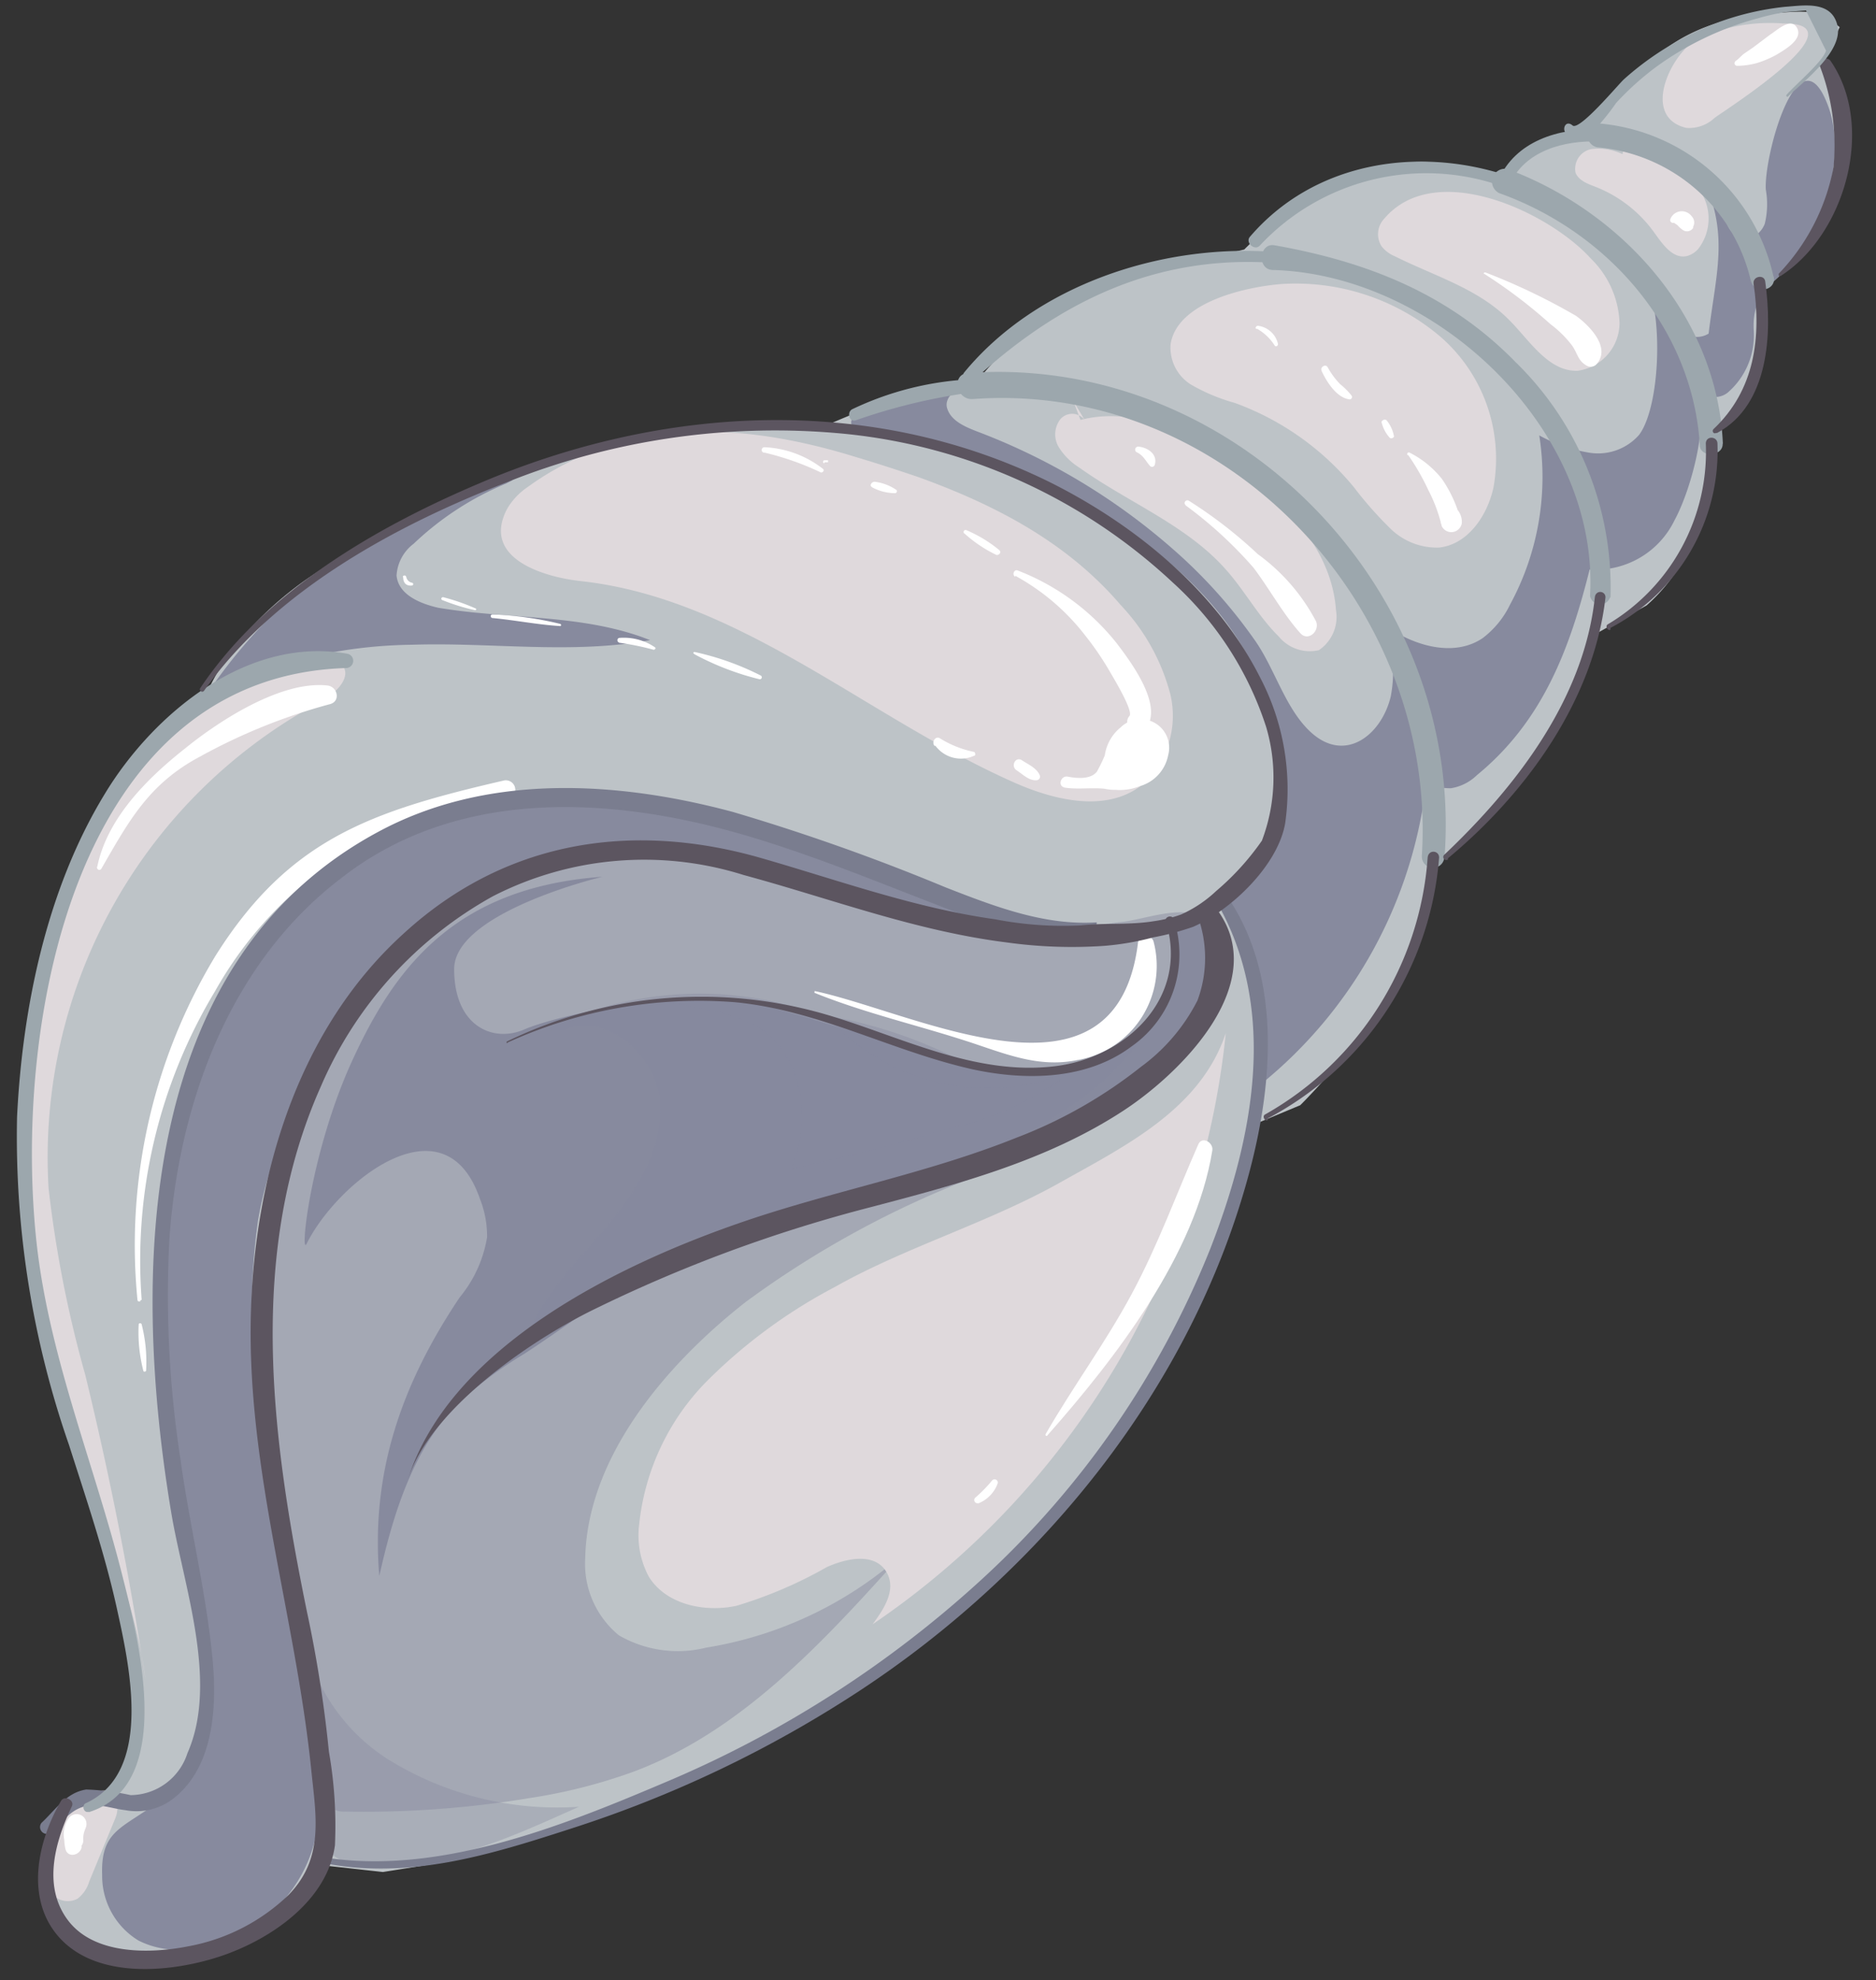 <svg xmlns="http://www.w3.org/2000/svg" viewBox="-0.85 -0.28 93.48 98.64"><rect x="-0.85" y="-0.28" width="93.48" height="98.64" fill="#333333" stroke="none"/><title>Depositphotos_98284466_03</title><g data-name="Layer 2"><g data-name="Layer 3" style="isolation:isolate"><path d="M4.39 89.43S7 87.32 6 82.93s-2.28-9-2.28-9S1.23 64.84.53 60.8a33.89 33.89 0 0 1 0-9s.88-6.15 2.64-9.49a36.42 36.42 0 0 1 3-4.92l3.16-2.81s.88-2.81 4.57-5.62 11.59-5.8 11.59-5.8a66.49 66.49 0 0 1 8.61-2.11 43.53 43.53 0 0 1 6.32-.18A43 43 0 0 1 45 19.16a7.63 7.63 0 0 1 2.61-.16 19.56 19.56 0 0 1 4.74-4.39 14.29 14.29 0 0 1 5.8-1.76l3-.7a16.16 16.16 0 0 1 5.62-3.69 8 8 0 0 1 5.45-.35l1.58.35L75.72 7l2.46-.88a40.09 40.09 0 0 1 4-4A8.61 8.61 0 0 1 86.43.54s3-.53 3.69 0l.7.53L89.94 3a6.61 6.61 0 0 1 .88 3.16 16.41 16.41 0 0 1-.53 3.69l-1.05 2.28L87 14.24a39 39 0 0 1-.53 4.92c-.35 1.41-2.11 1.76-2.11 1.76a15.16 15.16 0 0 1-.7 5.27 8.62 8.62 0 0 1-2.46 3.69l-2.5 1.4a33 33 0 0 1-3.7 7.2 17.94 17.94 0 0 1-4.39 4.22s-1.05 5.45-3.16 8.08-3.51 4-3.51 4l-2.11.88s-1.58 6.68-4 10.72a81.81 81.81 0 0 1-5.3 7.62 74.52 74.52 0 0 1-10.72 9.84 53.15 53.15 0 0 1-11.24 5.8l-9 2.81-3.34.53-3.16-.35A13.62 13.62 0 0 1 10 96.81a8.1 8.1 0 0 1-5.62.53 4.3 4.3 0 0 1-2.64-2.81c-.51-2.11.37-5.45 2.65-5.1z" fill="#bdc3c7"/><path d="M7.43 69.2c.25 1.81.56 3.59.85 5.33.8 4.77 3.06 12.08-1.89 15.41-1.38.93-2.22 1.22-2.15 3.2a3.77 3.77 0 0 0 1.82 3.26 4.35 4.35 0 0 0 2.12.45 7.23 7.23 0 0 0 6.25-4.25c1.52-3.36.05-8.09-.71-11.55a89.41 89.41 0 0 1-1.81-12 34.18 34.18 0 0 1 .09-8.49c.77-4.55 3.31-8.68 6.15-12.28a16.21 16.21 0 0 1 16.67-5.78c2 .44 3.85 1.29 5.78 1.91a25.45 25.45 0 0 0 7.57 1.21c-5.95-4.34-13.88-5.32-21-6.24-4.53-.59-8.95 1.43-12.16 4.56C8.62 50.19 6.22 60.5 7.43 69.2z" fill="#878a9e"/><path d="M29.16 43.4s-7.38 1.76-7.38 4.6 1.93 3.69 3.51 3 8.08-2.11 11.07-1.41 11.77 3.69 14.23 3.51 5.62-1.41 6.5-3 .53-4.39.53-4.39l1.93-.7S61 49.9 58 52s-7.55 5.09-7.55 5.09q-5 1.52-10 3c-1.89.55-3.8 1-5.69 1.56-3.4.95-6.51 3.59-9.51 5.53a19.19 19.19 0 0 0-3.27 2.46c-2.25 2.26-3.23 5.48-3.93 8.59-.44-5.22 1.17-9.64 4-13.87a6.3 6.3 0 0 0 1.37-3 5 5 0 0 0-.35-1.9c-1.76-5.16-7.11-.85-8.64 2.22-.35.7.18-4.57 2.28-9.14s5.07-8.61 12.45-9.14z" fill="#878a9e"/><path d="M59.67 46.06a3.36 3.36 0 0 1 .24 2.13 10.26 10.26 0 0 1-4.54 6.52A36.69 36.69 0 0 1 48 58.25a48.37 48.37 0 0 0-11.69 6.33c-3.83 3-7.89 7.62-8 12.77a4.61 4.61 0 0 0 1.68 3.84 5.86 5.86 0 0 0 4.36.61A19.33 19.33 0 0 0 44 77.26C40.16 81.53 36.07 86 30.67 88a26.89 26.89 0 0 1-5.09 1.29 50.33 50.33 0 0 1-9.22.68 1.1 1.1 0 0 1-.66-.16 1.11 1.11 0 0 1-.32-.68c-.43-2-.1-3.71-.34-5.71-.29-2.4-1.32-4.63-1.85-7a41.55 41.55 0 0 1-.26-18.62c2.23-9.22 10.3-16.93 20.31-15.69a68.48 68.48 0 0 1 10.58 2.59 29.13 29.13 0 0 0 4.74 1.12 29.15 29.15 0 0 0 6.38-.16c1.41-.11 3.82-1.26 4.73.4z" fill="#878a9e" opacity=".48"/><path d="M60.23 51.19c-1.27 3.8-5 5.61-8.29 7.46-3.57 2-7.69 3.21-11.18 5.18a26.31 26.31 0 0 0-6.42 4.73 11.92 11.92 0 0 0-3.34 7.1 4.37 4.37 0 0 0 .47 2.59c.85 1.4 2.77 1.81 4.37 1.47a21.67 21.67 0 0 0 4.51-1.93c1-.45 2.34-.71 2.93.18s-.07 1.89-.65 2.67a40.56 40.56 0 0 0 17.6-29.45z" fill="#dfd9dc"/><path d="M47.47 19.32c-.3-.59-1.31.08-1.13.72s.89.94 1.51 1.18a31.86 31.86 0 0 1 9.91 6 25.24 25.24 0 0 1 3.92 4.4c1 1.42 1.51 3.39 2.77 4.56 1.71 1.59 3.53.18 4-1.76a6.94 6.94 0 0 0-.25-3.52c1.41 1 3.4 1.58 4.83.61a4.6 4.6 0 0 0 1.37-1.68 13.32 13.32 0 0 0 1.45-8.42 7.7 7.7 0 0 0 2.54.87 2.72 2.72 0 0 0 2.43-.89c1.16-1.52 1.3-7.09-.12-8.55a11.21 11.21 0 0 1 1.3 2.5c.46.81 1.49 1.49 2.29 1 .38-3.17 1.12-5.17-.55-8.27l1.47 2.82a1.46 1.46 0 0 0 .55.67c.5.26 1.14-.17 1.33-.7a4.13 4.13 0 0 0 .05-1.69c-.11-1.68 1.63-8 3.07-4.26 1.13 2.9-.46 6.9-2.68 8.82a3.56 3.56 0 0 0-.58.57 3.44 3.44 0 0 0-.41 1.92 3.77 3.77 0 0 1-1.3 3.06 1 1 0 0 1-1.59-.53c.78 1.74-.23 5.37-1.06 6.89a4.36 4.36 0 0 1-4.23 2.45c-1 4-2.35 7.57-5.62 10.25a2.39 2.39 0 0 1-1.3.65c-.39 0-.85-.11-1.13.16a1 1 0 0 0-.23.59 22.57 22.57 0 0 1-8 13.91 27.29 27.29 0 0 0-.47-4.85 10.77 10.77 0 0 0-1.52-4.4c4.57-2.62 3-9.4.63-13s-6.42-6.19-10.5-8a18.2 18.2 0 0 0-7.34-1.92c-.64 0-1.57-.38-1.25-.93a.89.89 0 0 1 .62-.33l5.92-1.28z" fill="#878a9e"/><path d="M53.21 20.66a.78.78 0 0 0-1.21-.07 1.23 1.23 0 0 0-.09 1.41 3.17 3.17 0 0 0 1 1c2.4 1.72 5.28 2.84 7.24 5 1 1.09 1.68 2.41 2.72 3.43a2 2 0 0 0 2 .68 2 2 0 0 0 .85-2c-.2-2.91-2.4-5.27-4.73-7s-5.2-3.19-8-2.47l-.35-.93z" fill="#dfd9dc"/><path d="M70.85 16.43A11.15 11.15 0 0 0 63 13.87c-1.74.14-5.19.88-5.52 3a2.17 2.17 0 0 0 1 2 9.23 9.23 0 0 0 2.19.92A13.76 13.76 0 0 1 66.62 24a18.79 18.79 0 0 0 1.76 2 3.31 3.31 0 0 0 2.46 1c1.45-.14 2.43-1.6 2.73-3a8.05 8.05 0 0 0-2.72-7.57z" fill="#dfd9dc"/><path d="M78.43 12.61c-2.07-2.3-7.75-5-10.3-2A1.12 1.12 0 0 0 68 12a1.62 1.62 0 0 0 .64.48c2 1 4.18 1.62 5.72 3.19 1 1 1.95 2.58 3.41 2.52a2.41 2.41 0 0 0 2.08-2.41 4.72 4.72 0 0 0-1.42-3.17z" fill="#dfd9dc"/><path d="M80 7.4a2.81 2.81 0 0 0-1.57-.25 1 1 0 0 0-.77 1.18c.16.39.61.55 1 .7a6.53 6.53 0 0 1 2.93 2.29c.41.57.91 1.3 1.6 1.16a1.14 1.14 0 0 0 .59-.37 2.47 2.47 0 0 0 0-3 4.51 4.51 0 0 0-2.67-1.66c-.41-.1-.89-.23-1-.63z" fill="#dfd9dc"/><path d="M84.59 5.59c.69-.5 7.34-4.73 3.43-4.7a8.66 8.66 0 0 0-4.28.76c-1.37.78-2.82 3.9-.57 4.44a1.84 1.84 0 0 0 1.42-.5z" fill="#dfd9dc"/><path d="M24.37 23.81a15 15 0 0 0-4.61 3 2.14 2.14 0 0 0-.85 1.58c.09.97 1.2 1.41 2.09 1.61 3.52.59 7.23.29 10.54 1.61-3.89.72-7.9.1-11.86.23a24 24 0 0 0-10.18 2.4 25.79 25.79 0 0 1 15.24-10.62z" fill="#878a9e"/><path d="M42.33 22.65l-.89-.27C36 20.76 30.28 20.47 25.42 24a3.35 3.35 0 0 0-1 1.07c-1.32 2.51 1.92 3.41 3.67 3.6 7.91.86 14.23 6.75 21.52 10 2 .9 4.57 1.54 6.36.22a4.61 4.61 0 0 0 1.49-4.61A10.21 10.21 0 0 0 55 29.87c-2.68-3.14-6.26-5-10.11-6.39-.89-.3-1.71-.57-2.56-.83z" fill="#dfd9dc"/><path d="M27.18 51.07c2.13-1 4.67 1.19 4.85 3.54s-1.21 4.51-2.73 6.3-3.27 3.5-4 5.73c3.92-4.45 10.12-5.91 15.88-7.34s11.9-3.4 15.18-8.3c-2.4 2.32-6.2 2.44-9.43 1.62s-6.24-2.4-9.51-3.06A17.38 17.38 0 0 0 26.36 51z" style="mix-blend-mode:multiply" fill="#878a9e" opacity=".36"/><path d="M31.64 49.45l2.73.58a8.56 8.56 0 0 1 2.33.73c2.4 1.3 3 4.73 1.83 7.21q3.95-.85 7.84-2a15.53 15.53 0 0 0 6.35-3 7.34 7.34 0 0 1-5 .15A47.56 47.56 0 0 1 43 51.34a26.91 26.91 0 0 0-11.2-1.85z" style="mix-blend-mode:multiply" fill="#878a9e" opacity=".36"/><path d="M39.63 50.55c.52-.26 1.09.2 1.51.6a10.76 10.76 0 0 0 11.46 1.91 14.45 14.45 0 0 1-3.09.21 5.16 5.16 0 0 1-1.23-.16 7.25 7.25 0 0 1-1.28-.57 23.32 23.32 0 0 0-8.7-2.48z" style="mix-blend-mode:multiply" fill="#878a9e" opacity=".36"/><path d="M14.11 78.91a9.48 9.48 0 0 0 4.35 8.44A16 16 0 0 0 28 89.73c-3.83 1.71-7 3.22-11.34 2.75a1.49 1.49 0 0 1-.81-.26c-1.12-.92-.61-5.07-.74-6.38a46.73 46.73 0 0 0-1.41-7.7z" style="mix-blend-mode:multiply" fill="#878a9e" opacity=".36"/><path d="M12 33.06a8.92 8.92 0 0 1 3.28-.52 1.23 1.23 0 0 1 .91.3c.53.6-.32 1.43-1 1.8A25.75 25.75 0 0 0 1.57 58.91a58.79 58.79 0 0 0 1.83 9.31q1.83 7.52 3 15.19c-.46-3.72-2-7.19-3.25-10.73C.49 64.86-.85 56.26 1 48.13 2.39 42 5.64 34.9 12.33 33.31z" fill="#dfd9dc"/><path d="M5 89.72c-.14-1.83-2.37 0-2.77.47-.77 1-1.36 2.54-.63 3.7a1.07 1.07 0 0 0 1.4.43 1.65 1.65 0 0 0 .59-.85l1.29-3.13a1.39 1.39 0 0 0 .12-.62z" fill="#dfd9dc"/><path d="M47.86 74.63a1.68 1.68 0 0 0 1-1 .16.16 0 0 0-.27-.16 7 7 0 0 1-.84.86.16.16 0 0 0 .16.27z" fill="#fff"/><path d="M51.34 71.23c3.41-3.86 7.38-9 8.22-14.2.06-.39-.51-.73-.7-.3-1.1 2.5-2 5-3.31 7.44s-2.93 4.62-4.3 7c0 .05 0 .12.09.07z" fill="#fff"/><path d="M40.23 22.75h.18v-.1h-.18c-.09 0-.09.16 0 .15z" fill="#fff"/><path d="M37.21 22.26a14 14 0 0 1 2.85 1c.1 0 .18-.11.1-.18A5.1 5.1 0 0 0 37.24 22c-.16 0-.2.25 0 .28z" fill="#fff"/><path d="M42.61 24a2.48 2.48 0 0 0 1.14.29c.07 0 .13-.1.07-.16a2.43 2.43 0 0 0-1.09-.41c-.15 0-.28.2-.12.27z" fill="#fff"/><path d="M45.83 25.31v.18-.18z" fill="#fff"/><path d="M47.2 26.29a6.67 6.67 0 0 0 1.61 1.08c.15 0 .24-.14.14-.24a6.68 6.68 0 0 0-1.65-1 .1.1 0 0 0-.1.17z" fill="#fff"/><path d="M49.75 28.41a11.14 11.14 0 0 1 3.5 3 14.5 14.5 0 0 1 1.18 1.73c.19.33 1.21 2 1 2.25a.41.41 0 0 0-.06.48v.09a.53.53 0 0 0 .83.11c1-1.13-.71-3.39-1.41-4.31a11.66 11.66 0 0 0-4.93-3.62c-.18-.07-.29.21-.13.31z" fill="#fff"/><path d="M55.79 22.25c.33.15.45.44.67.69a.14.14 0 0 0 .23-.06c.16-.53-.35-.87-.82-.91a.15.15 0 0 0-.08.28z" fill="#fff"/><path d="M58.22 24.89A20.87 20.87 0 0 1 61.61 28c.8 1.06 1.45 2.27 2.33 3.26.4.45 1-.12.78-.6a9.72 9.72 0 0 0-2.89-3.33 22.63 22.63 0 0 0-3.45-2.67c-.13-.07-.28.11-.16.21z" fill="#fff"/><path d="M61.79 16.1a2.48 2.48 0 0 1 .88.84c.07.08.17 0 .16-.09a1.17 1.17 0 0 0-1-.9c-.09 0-.16.12-.07.16z" fill="#fff"/><path d="M65 18.19c.24.52.73 1.32 1.36 1.42a.12.12 0 0 0 .14-.18 3.52 3.52 0 0 0-.57-.57 3.85 3.85 0 0 1-.62-.84c-.11-.2-.4 0-.3.18z" fill="#fff"/><path d="M68 20.78a1.77 1.77 0 0 0 .4.75c.07.06.22 0 .21-.08a1.73 1.73 0 0 0-.35-.77c-.08-.13-.32 0-.26.11z" fill="#fff"/><path d="M69.32 22.39a11.55 11.55 0 0 1 1 1.74 7.74 7.74 0 0 1 .67 1.8.53.53 0 0 0 1-.14.93.93 0 0 0-.26-.72.35.35 0 0 0-.48 0 .94.94 0 0 0-.31.72l1-.14a6.43 6.43 0 0 0-.94-2.07 4.83 4.83 0 0 0-1.61-1.31c-.09-.05-.15.06-.1.13z" fill="#fff"/><path d="M73.09 13.35a25.11 25.11 0 0 1 3.32 2.52 5.42 5.42 0 0 1 1.08 1.07c.28.4.28.75.73 1a.4.4 0 0 0 .47-.06c.76-.83-.33-1.93-1-2.42a31.42 31.42 0 0 0-4.53-2.17c-.06 0-.11.05-.05.09z" fill="#fff"/><path d="M82.58 10.83l.16.11a1.25 1.25 0 0 0 .3.26.36.36 0 0 0 .48-.13v-.06a.44.44 0 0 0-.07-.51.61.61 0 0 0-1.06.12.14.14 0 0 0 .16.2z" fill="#fff"/><path d="M85.7 3a3.9 3.9 0 0 0 1-.14 5.19 5.19 0 0 0 1-.43c.37-.23 1.3-.74 1-1.31s-1 .11-1.35.33l-.85.64-.44.3c-.14.1-.26.26-.4.35s-.08.27.07.26z" fill="#fff"/><path d="M19.24 28.47c0 .28.14.45.43.42a.07.07 0 0 0 0-.14.37.37 0 0 1-.28-.3.09.09 0 0 0-.17 0z" fill="#fff"/><path d="M21.23 29.63a10.29 10.29 0 0 0 1.59.49c.06 0 .1-.07 0-.1a10.33 10.33 0 0 0-1.59-.55c-.1 0-.14.13 0 .16z" fill="#fff"/><path d="M23.71 30.51c1.12.11 2.24.33 3.35.4.06 0 .07-.09 0-.11a17 17 0 0 0-3.37-.47c-.12 0-.11.17 0 .18z" fill="#fff"/><path d="M30 31.74a13.16 13.16 0 0 1 1.72.35c.06 0 .13-.07.07-.12A2.75 2.75 0 0 0 30 31.5a.12.12 0 0 0 0 .23z" fill="#fff"/><path d="M33.73 32.3A13.73 13.73 0 0 0 37 33.56a.1.1 0 0 0 .07-.18 13.69 13.69 0 0 0-3.31-1.18c-.06 0-.1.07 0 .1z" fill="#fff"/><path d="M39.71 49.17c2.64 1.07 5.44 1.68 8.13 2.59 1.66.56 3.21 1.14 5 .77a4.76 4.76 0 0 0 3.79-5.91.4.4 0 0 0-.78.11c-1.11 8.73-11 3.45-16.11 2.36v.08z" fill="#fff"/><path d="M4.2 43c1.37-2.38 2.36-4.23 4.92-5.59a28.83 28.83 0 0 1 6.47-2.61c.55-.14.38-.88-.13-.93-2.3-.25-5.38 1.75-7.08 3.13-1.85 1.46-3.87 3.44-4.38 5.88a.09.09 0 0 0 .2.12z" fill="#fff"/><path d="M2.84 91.54v-.18c0-.06-.09-.06-.09 0v.18h.07z" fill="#fff"/><path d="M2.94 91.54a3.09 3.09 0 0 1 0-.35c0-.21-.35-.21-.32 0a3.11 3.11 0 0 1 0 .35.13.13 0 0 0 .25 0z" fill="#fff"/><path d="M3.21 91.72a2.9 2.9 0 0 1 .21-.94.49.49 0 0 0-.84-.49 1.44 1.44 0 0 0-.14 1.38c.2.46.83.18.86-.23a1.33 1.33 0 0 1 .12-.66l-.89-.37a2.34 2.34 0 0 0-.12 1.42c.11.48.76.32.81-.11z" fill="#fff"/><path d="M6.43 68a7.57 7.57 0 0 0-.22-2.3c0-.06-.14-.09-.15 0a7.69 7.69 0 0 0 .23 2.3c0 .08.14.06.14 0z" fill="#fff"/><path d="M6.21 64.48a26 26 0 0 1 3.65-15.37 19.28 19.28 0 0 1 6-6.54c2.65-1.71 5.62-2.17 8.62-3.05a.47.47 0 0 0-.25-.91c-6.55 1.52-10.67 2.88-14.35 8.74A27.85 27.85 0 0 0 6 64.48c0 .1.17.11.16 0z" fill="#fff"/><path d="M45.76 36.87a1.58 1.58 0 0 0 1.93.5c.09 0 .06-.17 0-.19a5.14 5.14 0 0 1-1.69-.67c-.23-.16-.45.18-.28.37z" fill="#fff"/><path d="M49.8 38.09c.31.2.62.53 1 .5a.18.18 0 0 0 .17-.22c-.14-.38-.56-.55-.89-.77s-.58.29-.28.49z" fill="#fff"/><path d="M52.16 38.95c.65.11 1.32 0 2 .06a3.41 3.41 0 0 0 .44.06h.16a2.7 2.7 0 0 0 1.42-.29l-.67.18a2 2 0 0 0 1.85-1.62A1.42 1.42 0 0 0 55 35.95a2.19 2.19 0 0 0-.82 1.67l.18-.67a8.68 8.68 0 0 1-.55 1.21c-.31.4-1 .34-1.46.25-.35-.06-.51.48-.15.54z" fill="#fff"/><path d="M53.8 45.67c-2.59.17-5.07-.78-7.55-1.75a105.13 105.13 0 0 0-10.58-3.75c-5.78-1.55-12.26-1.94-17.69 1C5.91 47.67 5.72 63.3 7.68 75.06c.6 3.62 2.38 8.45.81 12a3 3 0 0 1-2.83 2.09 12.19 12.19 0 0 0-2.21-.28c-1 .15-1.52 1-2.23 1.66a.34.34 0 0 0 .43.51c.39-.31.72-.77 1.12-1.05.91-.63 1.7-.2 2.63-.09a3 3 0 0 0 2.18-.43c2.19-1.49 2.39-4.59 2.17-7-.31-3.36-1.14-6.68-1.6-10a53.6 53.6 0 0 1-.56-11c.46-6.76 3-13.77 8.56-18C21.86 39 29.41 39.37 36 41.25c3.91 1.12 7.65 2.74 11.46 4.17a14.7 14.7 0 0 0 6.35 1.28 5.13 5.13 0 0 1-.01-1.03z" fill="#7a7d8f"/><path d="M3.57 90C8 88.63 6 81.2 5.22 78.11 3.84 72.67 1.67 67.49 1 61.88-.25 51.06 2.71 33.4 16.42 33a.36.36 0 0 0 .05-.71c-5-.9-9.7 3-12.11 7C1.49 44 .27 49.87 0 55.36a46.71 46.71 0 0 0 2.59 16.35c.86 2.7 1.78 5.39 2.39 8.17S6.81 88 3.43 89.55c-.23.1-.11.51.14.43z" fill="#9ca7ad"/><path d="M15.15 92.51c4.32.89 8.38-.37 12.48-1.7A59 59 0 0 0 42 83.94c9.12-6 16.59-15.18 19.42-25.88 1.17-4.43 1.59-9.74-1.13-13.7-.19-.28-.66 0-.5.32 3.07 5.37 1.81 11.74-.32 17.22a45 45 0 0 1-11.4 16.5 54.84 54.84 0 0 1-15.91 10.17c-5.14 2.18-11.29 4.62-17 3.66-.16 0-.22.25-.06.28z" fill="#7a7d8f"/><path d="M19.46 73.47c1.1-3.54 6.09-6.93 9.15-8.45a72.17 72.17 0 0 1 14-5.18c4.3-1.13 8.69-2.3 12.46-4.75 2.89-1.87 7.56-6.45 4.63-10.18a.51.51 0 0 0-.88.42 6.08 6.08 0 0 1 0 4.23A9.33 9.33 0 0 1 56 52.87a23.25 23.25 0 0 1-6.18 3.52c-4.35 1.75-9 2.63-13.42 4.12-6.16 2.08-14.83 6.2-16.94 12.96z" fill="#5c5560"/><path d="M24.46 51.65a22.93 22.93 0 0 1 11.33-2C40 50.06 43.6 52.1 47.65 53c2.63.56 5.66.53 7.9-1.16a5.59 5.59 0 0 0 2.08-6.35c-.09-.21-.46-.1-.39.13 1.19 3.82-2 6.84-5.63 7.23-3.79.42-7.32-1.35-10.84-2.45a22.2 22.2 0 0 0-16.35 1.2.05.05 0 0 0 0 .09z" fill="#5c5560"/><path d="M47.45 18.62a15.43 15.43 0 0 0-5.84 1.49c-.27.15-.15.65.18.55a29.22 29.22 0 0 1 5.78-1.39c.42 0 .3-.68-.12-.64z" fill="#9ca7ad"/><path d="M71.13 42.43c1-13.31-10.42-25.07-23.74-24.13-.85.06-.6 1.36.24 1.3 12.6-.92 23.15 10.33 22.37 22.75a.56.56 0 0 0 1.12.08z" fill="#9ca7ad"/><path d="M62.32 55.44a16.11 16.11 0 0 0 8.54-13c0-.36-.53-.41-.57 0a16 16 0 0 1-8.1 12.8c-.17.09 0 .37.13.28z" fill="#5c5560"/><path d="M62.61 12.27c-5.55-.41-11.8 1.62-15.41 6-.22.27.2.64.45.41 4.22-3.89 9-6.25 14.92-5.87a.28.28 0 0 0 0-.56z" fill="#9ca7ad"/><path d="M79.4 29.48a15.68 15.68 0 0 0-4.74-11.73c-3.33-3.41-7.42-5-12-5.81-.77-.14-.89 1.21-.09 1.23 8.11.22 16.29 7.93 15.81 16.24a.52.52 0 0 0 1 .07z" fill="#9ca7ad"/><path d="M71.3 42.48c3.89-3.23 7.27-7.88 7.85-13 0-.34-.49-.38-.53 0-.55 5.07-3.92 9.43-7.51 12.83a.15.15 0 0 0 .19.23z" fill="#5c5560"/><path d="M74.17 8.44C69.7 7 64.6 7.82 61.43 11.52c-.24.28.23.71.49.44A11.34 11.34 0 0 1 74 9c.38.12.59-.47.2-.59z" fill="#9ca7ad"/><path d="M85 21.83c-.27-6.31-5-11.56-10.74-13.69a.64.64 0 0 0-.41 1.2c5.39 1.92 9.64 6.73 10 12.55 0 .64 1.16.59 1.14-.07z" fill="#9ca7ad"/><path d="M79.4 31a9.94 9.94 0 0 0 5.33-9.18c0-.37-.58-.41-.58 0a10 10 0 0 1-4.88 9c-.16.09 0 .35.13.27z" fill="#5c5560"/><path d="M78.81 6.17c-2-.08-4.15.58-5 2.53-.16.35.41.55.57.2.77-1.69 2.72-2.19 4.43-2.13.38 0 .43-.58 0-.6z" fill="#9ca7ad"/><path d="M87.52 13.49a9.77 9.77 0 0 0-8.69-7.62.6.6 0 0 0-.08 1.19 8.61 8.61 0 0 1 7.64 6.64c.18.72 1.31.51 1.14-.21z" fill="#9ca7ad"/><path d="M84.71 21.29c2.6-1.39 2.76-5 2.4-7.55-.05-.37-.63-.26-.58.11.39 2.67.07 5.3-2 7.25-.09.09 0 .26.13.19z" fill="#5c5560"/><path d="M87.86 13.48C91.1 11.42 92.63 6 90.35 2.73a.31.31 0 0 0-.53.25 11.07 11.07 0 0 1 .69 5.08 10.46 10.46 0 0 1-2.73 5.3c0 .05 0 .16.07.12z" fill="#5c5560"/><path d="M88.24 4.53C89 3.8 91 2.28 90.71 1S89 0 88.09.06A13.92 13.92 0 0 0 82.34 2a14.55 14.55 0 0 0-2.27 1.67c-.26.23-2.22 2.59-2.56 2.3s-.53.17-.34.38c.41.44.74.4 1.21.06a11 11 0 0 0 1.3-1.56 14.31 14.31 0 0 1 2-1.8A15.37 15.37 0 0 1 86.79.62a11 11 0 0 1 1.35-.3l1-.08 1 2c-.14.54-1.6 1.76-1.98 2.22 0 0 0 .11.08.07z" fill="#9ca7ad"/><path d="M61.95 33.49c-2.17-4.31-6.24-7.63-10.49-9.75-9-4.44-19.37-3.81-28.4.05C17.84 26 12.34 29.21 9.13 34a.11.11 0 0 0 .19.13c3.49-4.94 9.45-8.19 15-10.35a35.89 35.89 0 0 1 17-2.44 28 28 0 0 1 16.28 7.41 16.6 16.6 0 0 1 4.64 7.18 8.87 8.87 0 0 1-.21 5.67 13.05 13.05 0 0 1-2.28 2.51A6.3 6.3 0 0 1 58 45.28a6.81 6.81 0 0 1-1.34.33c-1.22.2-2.43.08-3.63.21a17.73 17.73 0 0 1-4.28-.3c-4-.56-7.77-1.93-11.66-3.05-6.47-1.86-12.79-.87-17.84 3.77C14 51 11.83 58.27 11.65 65.19c-.2 7.7 2.21 15 3 22.61.23 2.33.69 4.45-1.11 6.31a9.71 9.71 0 0 1-5 2.57c-1.9.38-4.69.44-6-1.29s-.61-4 .19-5.68c.15-.31-.37-.57-.54-.27-1.17 2-1.82 4.91-.06 6.83 1.92 2.09 5.62 1.7 8 .91s5.32-2.69 5.71-5.53a21.27 21.27 0 0 0-.3-4.66 63.16 63.16 0 0 0-1.1-7c-1.76-8.61-3-17.85.7-26.15a19.75 19.75 0 0 1 8.57-9.47 16.51 16.51 0 0 1 12.49-1.06c4.39 1.19 8.57 2.79 13.11 3.36a23.51 23.51 0 0 0 4.88.17 13.64 13.64 0 0 0 2.42-.42 13.42 13.42 0 0 0 2-.53c1.9-.84 4.22-3.06 4.58-5.16a12 12 0 0 0-1.24-7.24z" fill="#5c5560"/></g></g></svg>